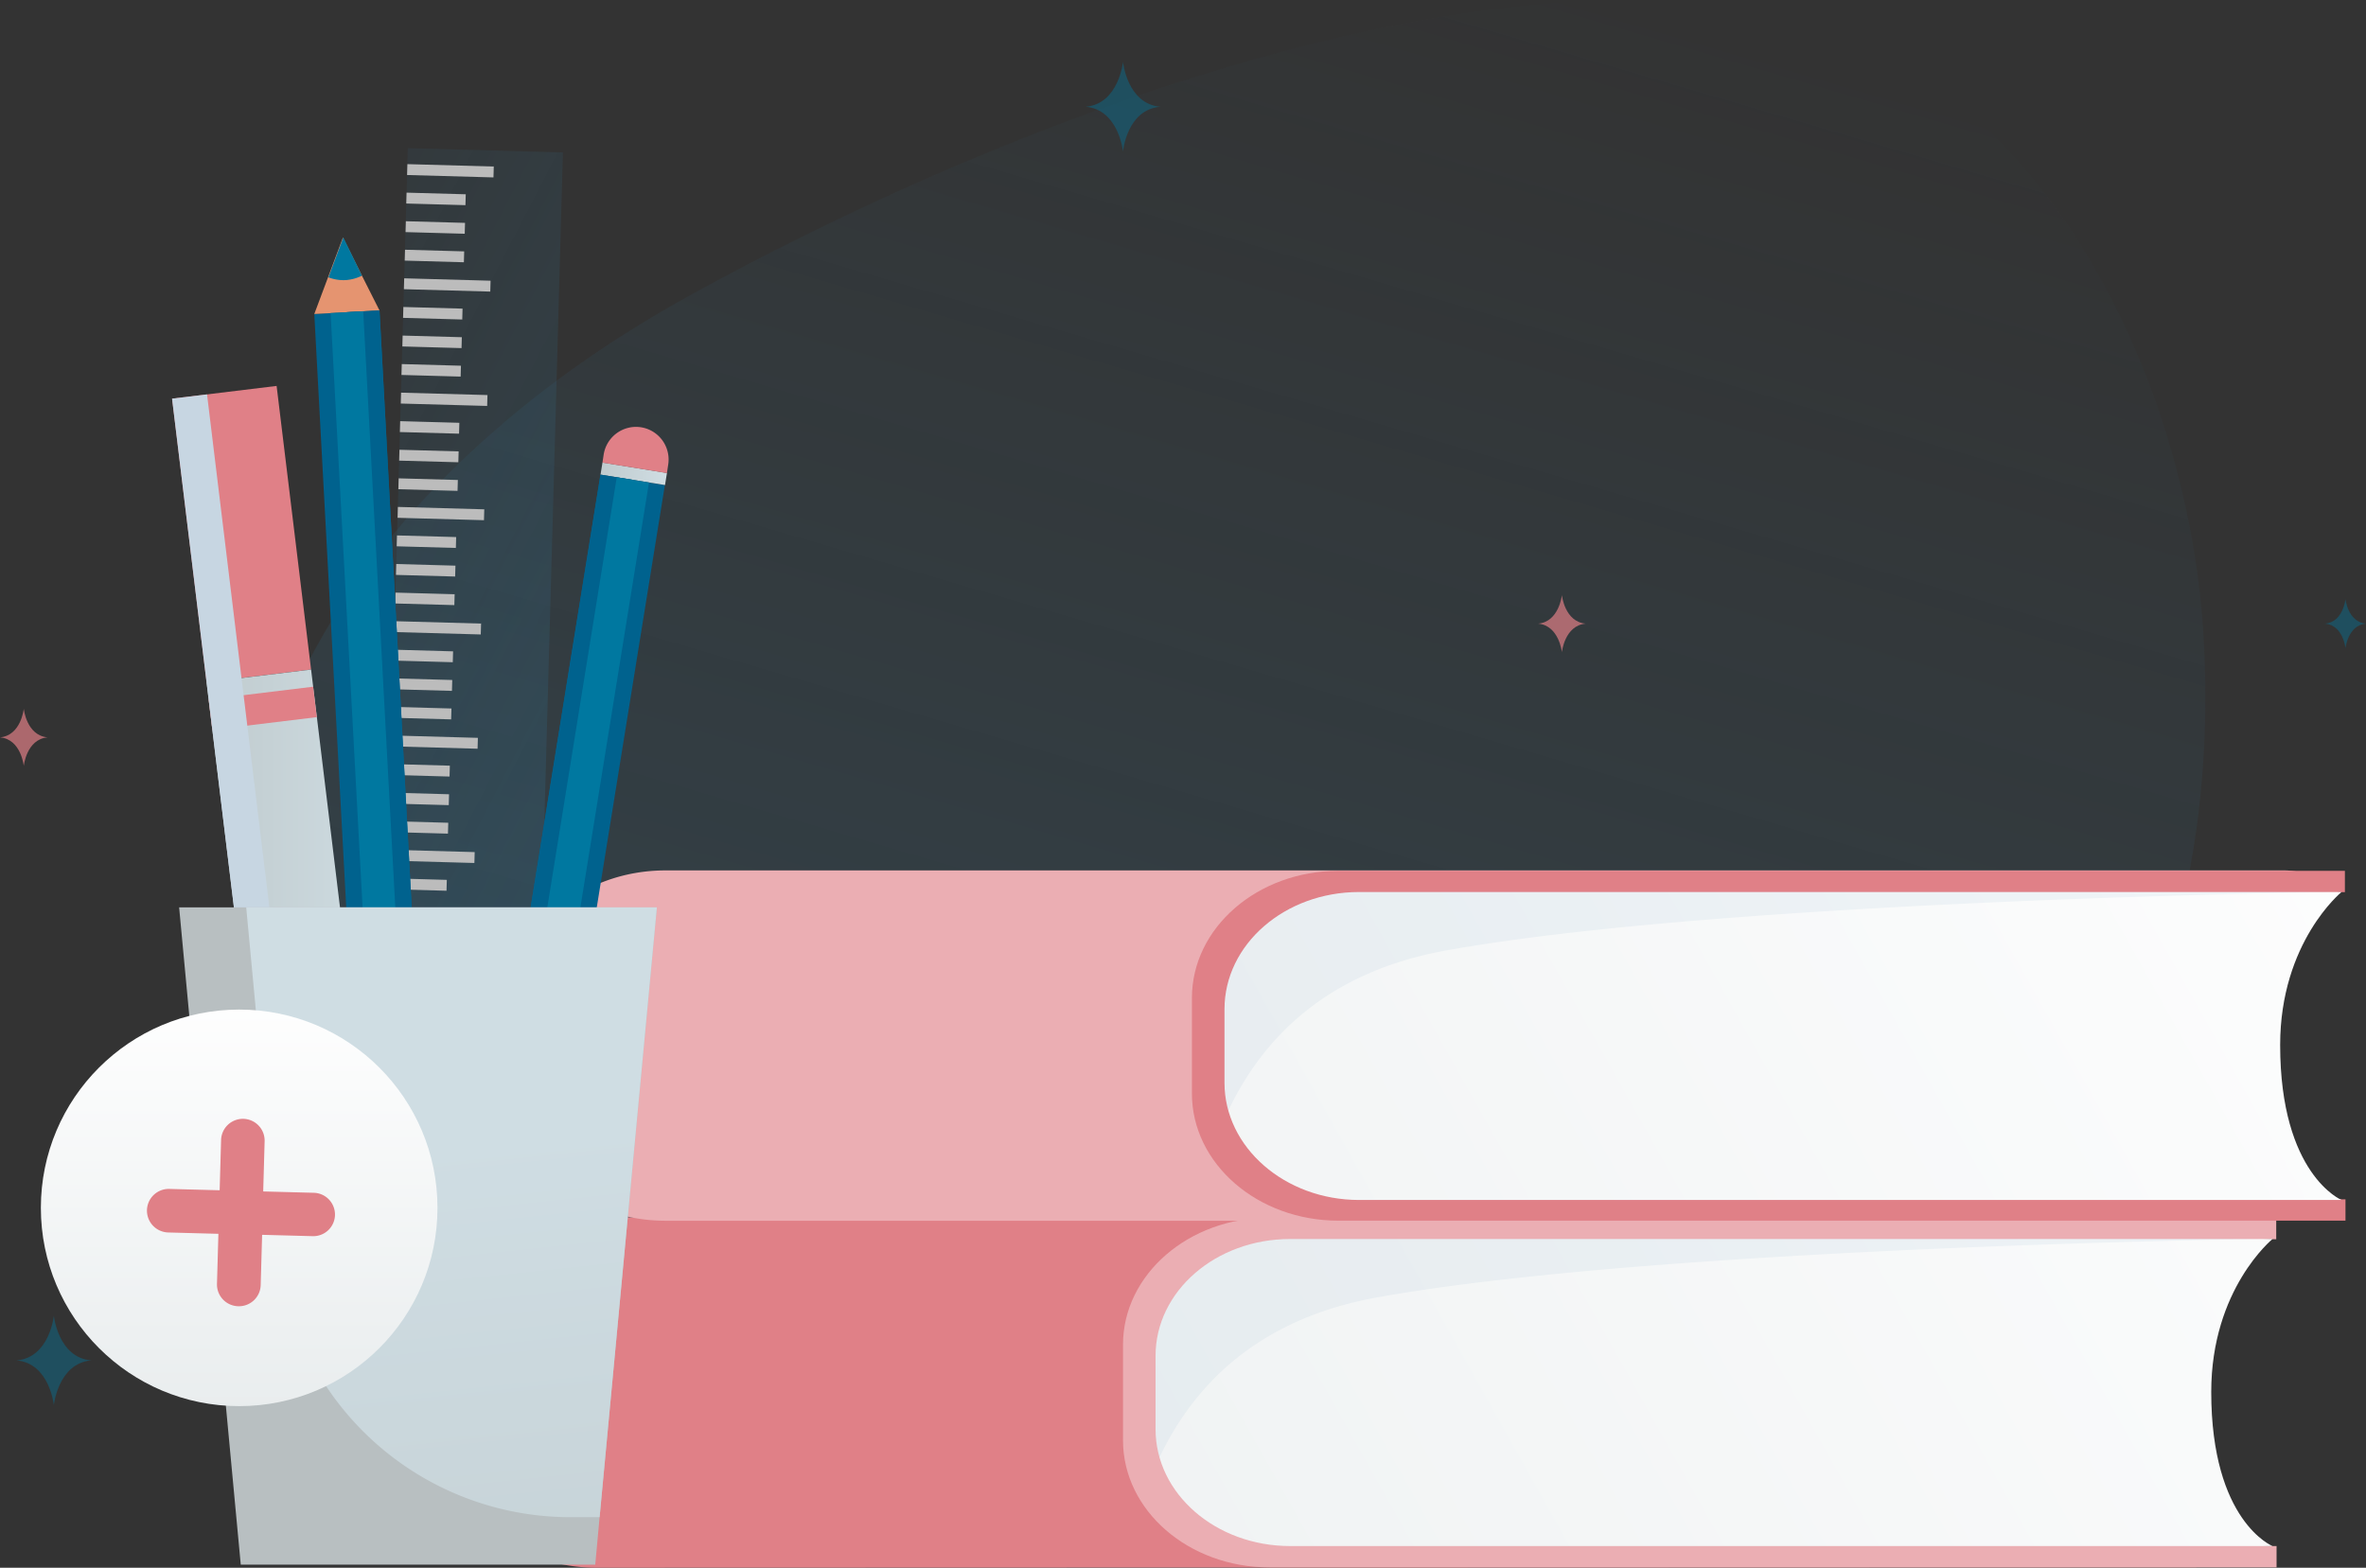 <svg xmlns="http://www.w3.org/2000/svg" xmlns:xlink="http://www.w3.org/1999/xlink" viewBox="0 0 282.53 187.23"><rect x="0" y="0" width="282.53" height="187.23" fill="#333333" stroke="none"/><defs><style>.cls-1{isolation:isolate;}.cls-2,.cls-8{opacity:0.6;}.cls-2{fill:url(#linear-gradient);}.cls-21,.cls-3{fill:#e08087;}.cls-4{fill:#ebaeb3;}.cls-5{fill:url(#linear-gradient-2);}.cls-10,.cls-6{fill:#00628e;}.cls-6{opacity:0.05;}.cls-7{fill:url(#linear-gradient-3);}.cls-8{fill:url(#linear-gradient-4);}.cls-9{fill:#bcbcbc;}.cls-11{fill:url(#linear-gradient-5);}.cls-12{fill:#e59470;}.cls-13{fill:#ffd41d;}.cls-14,.cls-22{fill:#0078a0;}.cls-15{fill:#99735e;}.cls-16{fill:#e8613d;}.cls-17{fill:url(#linear-gradient-6);}.cls-18{fill:#c7d6e2;mix-blend-mode:soft-light;}.cls-19{fill:#b8bfc1;}.cls-20{fill:url(#linear-gradient-7);}.cls-21{opacity:0.7;}.cls-22{opacity:0.4;}.cls-23{fill:url(#linear-gradient-8);}</style><linearGradient id="linear-gradient" x1="-235.29" y1="-5.23" x2="-235.29" y2="-502.7" gradientTransform="translate(261.23 543.54) rotate(16.35)" gradientUnits="userSpaceOnUse"><stop offset="0" stop-color="#31779c"/><stop offset="1" stop-color="#31779c" stop-opacity="0"/></linearGradient><linearGradient id="linear-gradient-2" x1="-414.3" y1="516.53" x2="318.99" y2="105.39" gradientUnits="userSpaceOnUse"><stop offset="0" stop-color="#c0cbce"/><stop offset="1" stop-color="#fff"/></linearGradient><linearGradient id="linear-gradient-3" x1="-430" y1="488.52" x2="303.29" y2="77.38" xlink:href="#linear-gradient-2"/><linearGradient id="linear-gradient-4" x1="227.16" y1="184.12" x2="-19.63" y2="56.42" gradientTransform="translate(114.25 189.32) rotate(178.41)" xlink:href="#linear-gradient"/><linearGradient id="linear-gradient-5" x1="71.7" y1="56.59" x2="79.64" y2="56.59" gradientTransform="translate(159.39 100.41) rotate(170.83)" gradientUnits="userSpaceOnUse"><stop offset="0" stop-color="#c0cbce"/><stop offset="1" stop-color="#cfdde3"/></linearGradient><linearGradient id="linear-gradient-6" x1="24.67" y1="119.71" x2="46.62" y2="119.71" gradientTransform="translate(14.7 -3.43) rotate(6.93)" xlink:href="#linear-gradient-5"/><linearGradient id="linear-gradient-7" x1="66.93" y1="233.75" x2="56.61" y2="136.15" gradientTransform="matrix(1, 0, 0, 1, 0, 0)" xlink:href="#linear-gradient-5"/><linearGradient id="linear-gradient-8" x1="28.56" y1="264.07" x2="28.56" y2="117.5" xlink:href="#linear-gradient-2"/></defs><g class="cls-1"><g id="Layer_1" data-name="Layer 1"><path class="cls-2" d="M169,179.91C93,189.84,3.76,147.13,35.75,81.16c9.7-20,27.35-35.31,46.84-46C116.36,16.55,169-4.6,208.19.88c35,4.9,53.53,44.52,55,76.17C266.31,142,220.73,173.14,169,179.91Z"/><path class="cls-3" d="M261.26,146.73H269a8.13,8.13,0,0,0-4.55-1.35H71.25c-10.11,0-18.3,7.11-18.3,15.88v10.09c0,8.77,8.19,15.88,18.3,15.88l191-.06Z"/><path class="cls-4" d="M151.6,145.42c-9.67,0-17.5,6.8-17.5,15.18V172c0,8.39,7.83,15.19,17.5,15.19H271.85v-2.55h-.5l-30.57-2.51-6.18-21s11.93-11.62,12.71-11.92,24-1.21,24-1.21h.5v-2.53Z"/><path class="cls-5" d="M264.05,166.23c0-12.3,7.32-18.26,7.32-18.26H154.06c-8.88,0-16.07,6.24-16.07,13.95v8.77c0,7.7,7.19,13.95,16.07,13.95H271.37S264.05,181.71,264.05,166.23Z"/><path class="cls-6" d="M138,161.92v8.77a12.48,12.48,0,0,0,.46,3.35c4-8.41,11.54-16.5,26-19.1,33.7-6.07,106.94-7,106.94-7H154.06C145.18,148,138,154.21,138,161.92Z"/><path class="cls-4" d="M269.5,105.3h7.71a8.14,8.14,0,0,0-4.56-1.35H79.48c-10.1,0-18.3,7.11-18.3,15.88v10.08c0,8.77,8.2,15.88,18.3,15.88l191,0Z"/><path class="cls-3" d="M159.83,104c-9.66,0-17.5,6.8-17.5,15.19v11.4c0,8.39,7.84,15.19,17.5,15.19H280.08v-2.55h-.49L249,140.69l-6.18-21s11.92-11.63,12.7-11.93,24-1.21,24-1.21h.49V104Z"/><path class="cls-7" d="M272.28,124.8c0-12.3,7.33-18.27,7.33-18.27H162.3c-8.88,0-16.08,6.25-16.08,14v8.78c0,7.7,7.2,14,16.08,14H279.61S272.28,140.28,272.28,124.8Z"/><path class="cls-6" d="M146.22,120.48v8.78a12.36,12.36,0,0,0,.47,3.34c4-8.4,11.54-16.49,26-19.09,33.7-6.08,106.94-7,106.94-7H162.3C153.42,106.53,146.22,112.78,146.22,120.48Z"/><rect class="cls-8" x="46.54" y="17.91" width="18.53" height="155.09" transform="translate(108.94 192.43) rotate(-178.41)"/><rect class="cls-9" x="48.54" y="23.11" width="7.07" height="1.3" transform="translate(103.46 48.95) rotate(-178.41)"/><rect class="cls-9" x="48.44" y="26.52" width="7.07" height="1.3" transform="translate(103.18 55.77) rotate(-178.41)"/><rect class="cls-9" x="48.35" y="29.93" width="7.07" height="1.3" transform="translate(102.89 62.59) rotate(-178.4)"/><rect class="cls-9" x="48.16" y="36.75" width="7.07" height="1.3" transform="translate(102.32 76.23) rotate(-178.41)"/><rect class="cls-9" x="48.06" y="40.16" width="7.07" height="1.3" transform="translate(102.04 83.05) rotate(-178.41)"/><rect class="cls-9" x="47.97" y="43.58" width="7.07" height="1.3" transform="translate(101.75 89.87) rotate(-178.41)"/><rect class="cls-9" x="47.78" y="50.4" width="7.07" height="1.3" transform="translate(101.18 103.5) rotate(-178.41)"/><rect class="cls-9" x="47.68" y="53.81" width="7.07" height="1.3" transform="translate(100.9 110.32) rotate(-178.41)"/><rect class="cls-9" x="47.59" y="57.22" width="7.07" height="1.3" transform="translate(100.61 117.15) rotate(-178.4)"/><rect class="cls-9" x="47.4" y="64.05" width="7.07" height="1.3" transform="translate(100.04 130.78) rotate(-178.41)"/><rect class="cls-9" x="47.3" y="67.46" width="7.07" height="1.3" transform="translate(99.76 137.6) rotate(-178.41)"/><rect class="cls-9" x="47.21" y="70.87" width="7.07" height="1.3" transform="translate(99.48 144.42) rotate(-178.41)"/><rect class="cls-9" x="47.02" y="77.69" width="7.07" height="1.3" transform="translate(98.9 158.06) rotate(-178.4)"/><rect class="cls-9" x="46.92" y="81.1" width="7.07" height="1.3" transform="translate(98.62 164.88) rotate(-178.41)"/><rect class="cls-9" x="46.83" y="84.52" width="7.07" height="1.3" transform="translate(98.34 171.7) rotate(-178.41)"/><rect class="cls-9" x="46.64" y="91.34" width="7.07" height="1.3" transform="translate(97.77 185.34) rotate(-178.41)"/><rect class="cls-9" x="46.54" y="94.75" width="7.07" height="1.3" transform="translate(97.48 192.16) rotate(-178.41)"/><rect class="cls-9" x="46.45" y="98.16" width="7.07" height="1.3" transform="translate(97.2 198.97) rotate(-178.41)"/><rect class="cls-9" x="46.26" y="104.99" width="7.07" height="1.3" transform="translate(96.63 212.62) rotate(-178.4)"/><rect class="cls-9" x="46.16" y="108.4" width="7.07" height="1.3" transform="translate(96.34 219.43) rotate(-178.41)"/><rect class="cls-9" x="46.07" y="111.81" width="7.07" height="1.3" transform="translate(96.06 226.25) rotate(-178.41)"/><rect class="cls-9" x="45.88" y="118.63" width="7.07" height="1.3" transform="translate(95.49 239.89) rotate(-178.4)"/><rect class="cls-9" x="45.78" y="122.04" width="7.07" height="1.3" transform="translate(95.2 246.71) rotate(-178.4)"/><rect class="cls-9" x="45.69" y="125.46" width="7.07" height="1.3" transform="translate(94.92 253.53) rotate(-178.4)"/><rect class="cls-9" x="45.5" y="132.28" width="7.07" height="1.3" transform="translate(94.36 267.17) rotate(-178.41)"/><rect class="cls-9" x="45.4" y="135.69" width="7.07" height="1.3" transform="translate(94.07 273.99) rotate(-178.41)"/><rect class="cls-9" x="45.31" y="139.1" width="7.07" height="1.3" transform="translate(93.77 280.81) rotate(-178.4)"/><rect class="cls-9" x="45.12" y="145.92" width="7.07" height="1.3" transform="translate(93.21 294.45) rotate(-178.41)"/><rect class="cls-9" x="45.02" y="149.34" width="7.07" height="1.3" transform="translate(92.93 301.26) rotate(-178.41)"/><rect class="cls-9" x="44.93" y="152.75" width="7.07" height="1.3" transform="translate(92.64 308.08) rotate(-178.41)"/><rect class="cls-9" x="44.74" y="159.57" width="7.07" height="1.3" transform="translate(92.07 321.72) rotate(-178.41)"/><rect class="cls-9" x="44.64" y="162.98" width="7.07" height="1.3" transform="translate(91.79 328.54) rotate(-178.41)"/><rect class="cls-9" x="44.55" y="166.39" width="7.07" height="1.3" transform="translate(91.51 335.36) rotate(-178.41)"/><rect class="cls-9" x="44.83" y="156.2" width="10.32" height="1.3" transform="translate(95.6 315.04) rotate(-178.41)"/><rect class="cls-9" x="44.45" y="169.85" width="10.32" height="1.3" transform="translate(94.47 342.32) rotate(-178.41)"/><rect class="cls-9" x="48.63" y="19.74" width="10.32" height="1.3" transform="translate(106.99 42.27) rotate(-178.41)"/><rect class="cls-9" x="48.25" y="33.39" width="10.32" height="1.3" transform="translate(105.85 69.54) rotate(-178.41)"/><rect class="cls-9" x="47.87" y="47.03" width="10.32" height="1.3" transform="translate(104.72 96.82) rotate(-178.41)"/><rect class="cls-9" x="47.49" y="60.68" width="10.32" height="1.3" transform="translate(103.58 124.1) rotate(-178.41)"/><rect class="cls-9" x="47.11" y="74.33" width="10.32" height="1.3" transform="translate(102.44 151.38) rotate(-178.41)"/><rect class="cls-9" x="46.73" y="87.97" width="10.32" height="1.3" transform="translate(101.3 178.65) rotate(-178.41)"/><rect class="cls-9" x="46.35" y="101.62" width="10.32" height="1.3" transform="translate(100.16 205.93) rotate(-178.41)"/><rect class="cls-9" x="45.97" y="115.27" width="10.32" height="1.3" transform="translate(99.02 233.21) rotate(-178.41)"/><rect class="cls-9" x="45.59" y="128.91" width="10.32" height="1.3" transform="translate(97.89 260.48) rotate(-178.41)"/><rect class="cls-9" x="45.21" y="142.56" width="10.32" height="1.3" transform="translate(96.74 287.76) rotate(-178.41)"/><rect class="cls-10" x="62.84" y="56.61" width="7.8" height="110.68" transform="translate(114.8 233.1) rotate(-170.84)"/><rect class="cls-11" x="71.77" y="55.87" width="7.8" height="1.46" transform="translate(141.36 124.52) rotate(-170.83)"/><path class="cls-3" d="M71.94,55.25l7.7,1.25.15-1a3.9,3.9,0,0,0-3.23-4.47h0a3.91,3.91,0,0,0-4.47,3.23Z"/><polygon class="cls-12" points="54.08 165.95 55.25 170.46 56.5 175.4 59.25 171.13 61.78 167.19 54.08 165.95"/><path class="cls-13" d="M55.25,170.46l1.25,4.94,2.75-4.27a4.87,4.87,0,0,0-2-.76A5,5,0,0,0,55.25,170.46Z"/><rect class="cls-10" x="62.87" y="56.3" width="3.9" height="110.68" transform="translate(111.02 232.17) rotate(-170.83)"/><rect class="cls-14" x="64.79" y="56.61" width="3.9" height="110.68" transform="translate(114.8 233.1) rotate(-170.83)"/><rect class="cls-10" x="40.5" y="37.2" width="7.8" height="110.68" transform="translate(-4.91 2.52) rotate(-3.08)"/><rect class="cls-15" x="43.51" y="147.8" width="7.8" height="1.46" transform="translate(-7.91 2.76) rotate(-3.08)"/><path class="cls-16" d="M51.35,149.05l-7.79.42,0,1a3.89,3.89,0,0,0,4.1,3.68h0A3.89,3.89,0,0,0,51.4,150Z"/><polygon class="cls-12" points="45.32 37.08 43.22 32.92 40.95 28.36 39.17 33.12 37.53 37.5 45.32 37.08"/><path class="cls-14" d="M43.22,32.92,41,28.36l-1.78,4.76a5,5,0,0,0,2.08.33A5.11,5.11,0,0,0,43.22,32.92Z"/><rect class="cls-10" x="44.4" y="37.09" width="3.9" height="110.68" transform="translate(-4.91 2.63) rotate(-3.09)"/><rect class="cls-14" x="42.45" y="37.2" width="3.9" height="110.68" transform="translate(-4.91 2.52) rotate(-3.08)"/><rect class="cls-3" x="22.56" y="46.72" width="12.57" height="34.12" transform="translate(-7.48 3.95) rotate(-6.93)"/><rect class="cls-17" x="29.36" y="80.43" width="12.57" height="78.56" transform="translate(-14.18 5.18) rotate(-6.93)"/><rect class="cls-3" x="25.09" y="82.76" width="12.57" height="3.66" transform="translate(-9.98 4.4) rotate(-6.93)"/><rect class="cls-18" x="27.33" y="46.94" width="4.21" height="112.67" transform="translate(-12.25 4.31) rotate(-6.93)"/><polygon class="cls-19" points="78.44 108.36 71.6 181.19 71.08 186.86 28.75 186.86 21.39 108.36 78.44 108.36"/><path class="cls-20" d="M78.44,108.36,71.6,181.19H68.09a35,35,0,0,1-34.83-31.71L29.4,108.36Z"/><path class="cls-21" d="M186.51,71.07s.32,3.19,2.84,3.41c-2.52.22-2.84,3.41-2.84,3.41s-.33-3.19-2.84-3.41C186.18,74.26,186.51,71.07,186.51,71.07Z"/><path class="cls-21" d="M2.84,84.65s.32,3.19,2.84,3.41c-2.52.22-2.84,3.41-2.84,3.41S2.52,88.28,0,88.06C2.52,87.84,2.84,84.65,2.84,84.65Z"/><path class="cls-22" d="M134.1,7.4s.5,5,4.45,5.35c-4,.34-4.45,5.34-4.45,5.34s-.51-5-4.45-5.34C133.59,12.4,134.1,7.4,134.1,7.4Z"/><path class="cls-22" d="M6.43,157.13s.51,5,4.46,5.34c-3.95.35-4.46,5.35-4.46,5.35s-.5-5-4.45-5.35C5.93,162.13,6.43,157.13,6.43,157.13Z"/><path class="cls-22" d="M280.08,71.54s.28,2.75,2.45,2.94c-2.17.19-2.45,2.94-2.45,2.94s-.27-2.75-2.44-2.94C279.81,74.29,280.08,71.54,280.08,71.54Z"/><circle class="cls-23" cx="28.56" cy="144.25" r="23.68"/><path class="cls-3" d="M37.43,142.45l-6-.16.17-6a2.6,2.6,0,0,0-2.53-2.67h0a2.6,2.6,0,0,0-2.67,2.53l-.17,6-6-.16a2.6,2.6,0,0,0-2.68,2.52h0a2.61,2.61,0,0,0,2.53,2.68l6,.16-.17,6A2.6,2.6,0,0,0,28.46,156h0a2.6,2.6,0,0,0,2.67-2.53l.17-6,6,.16A2.59,2.59,0,0,0,40,145.13h0A2.6,2.6,0,0,0,37.43,142.45Z"/></g></g></svg>